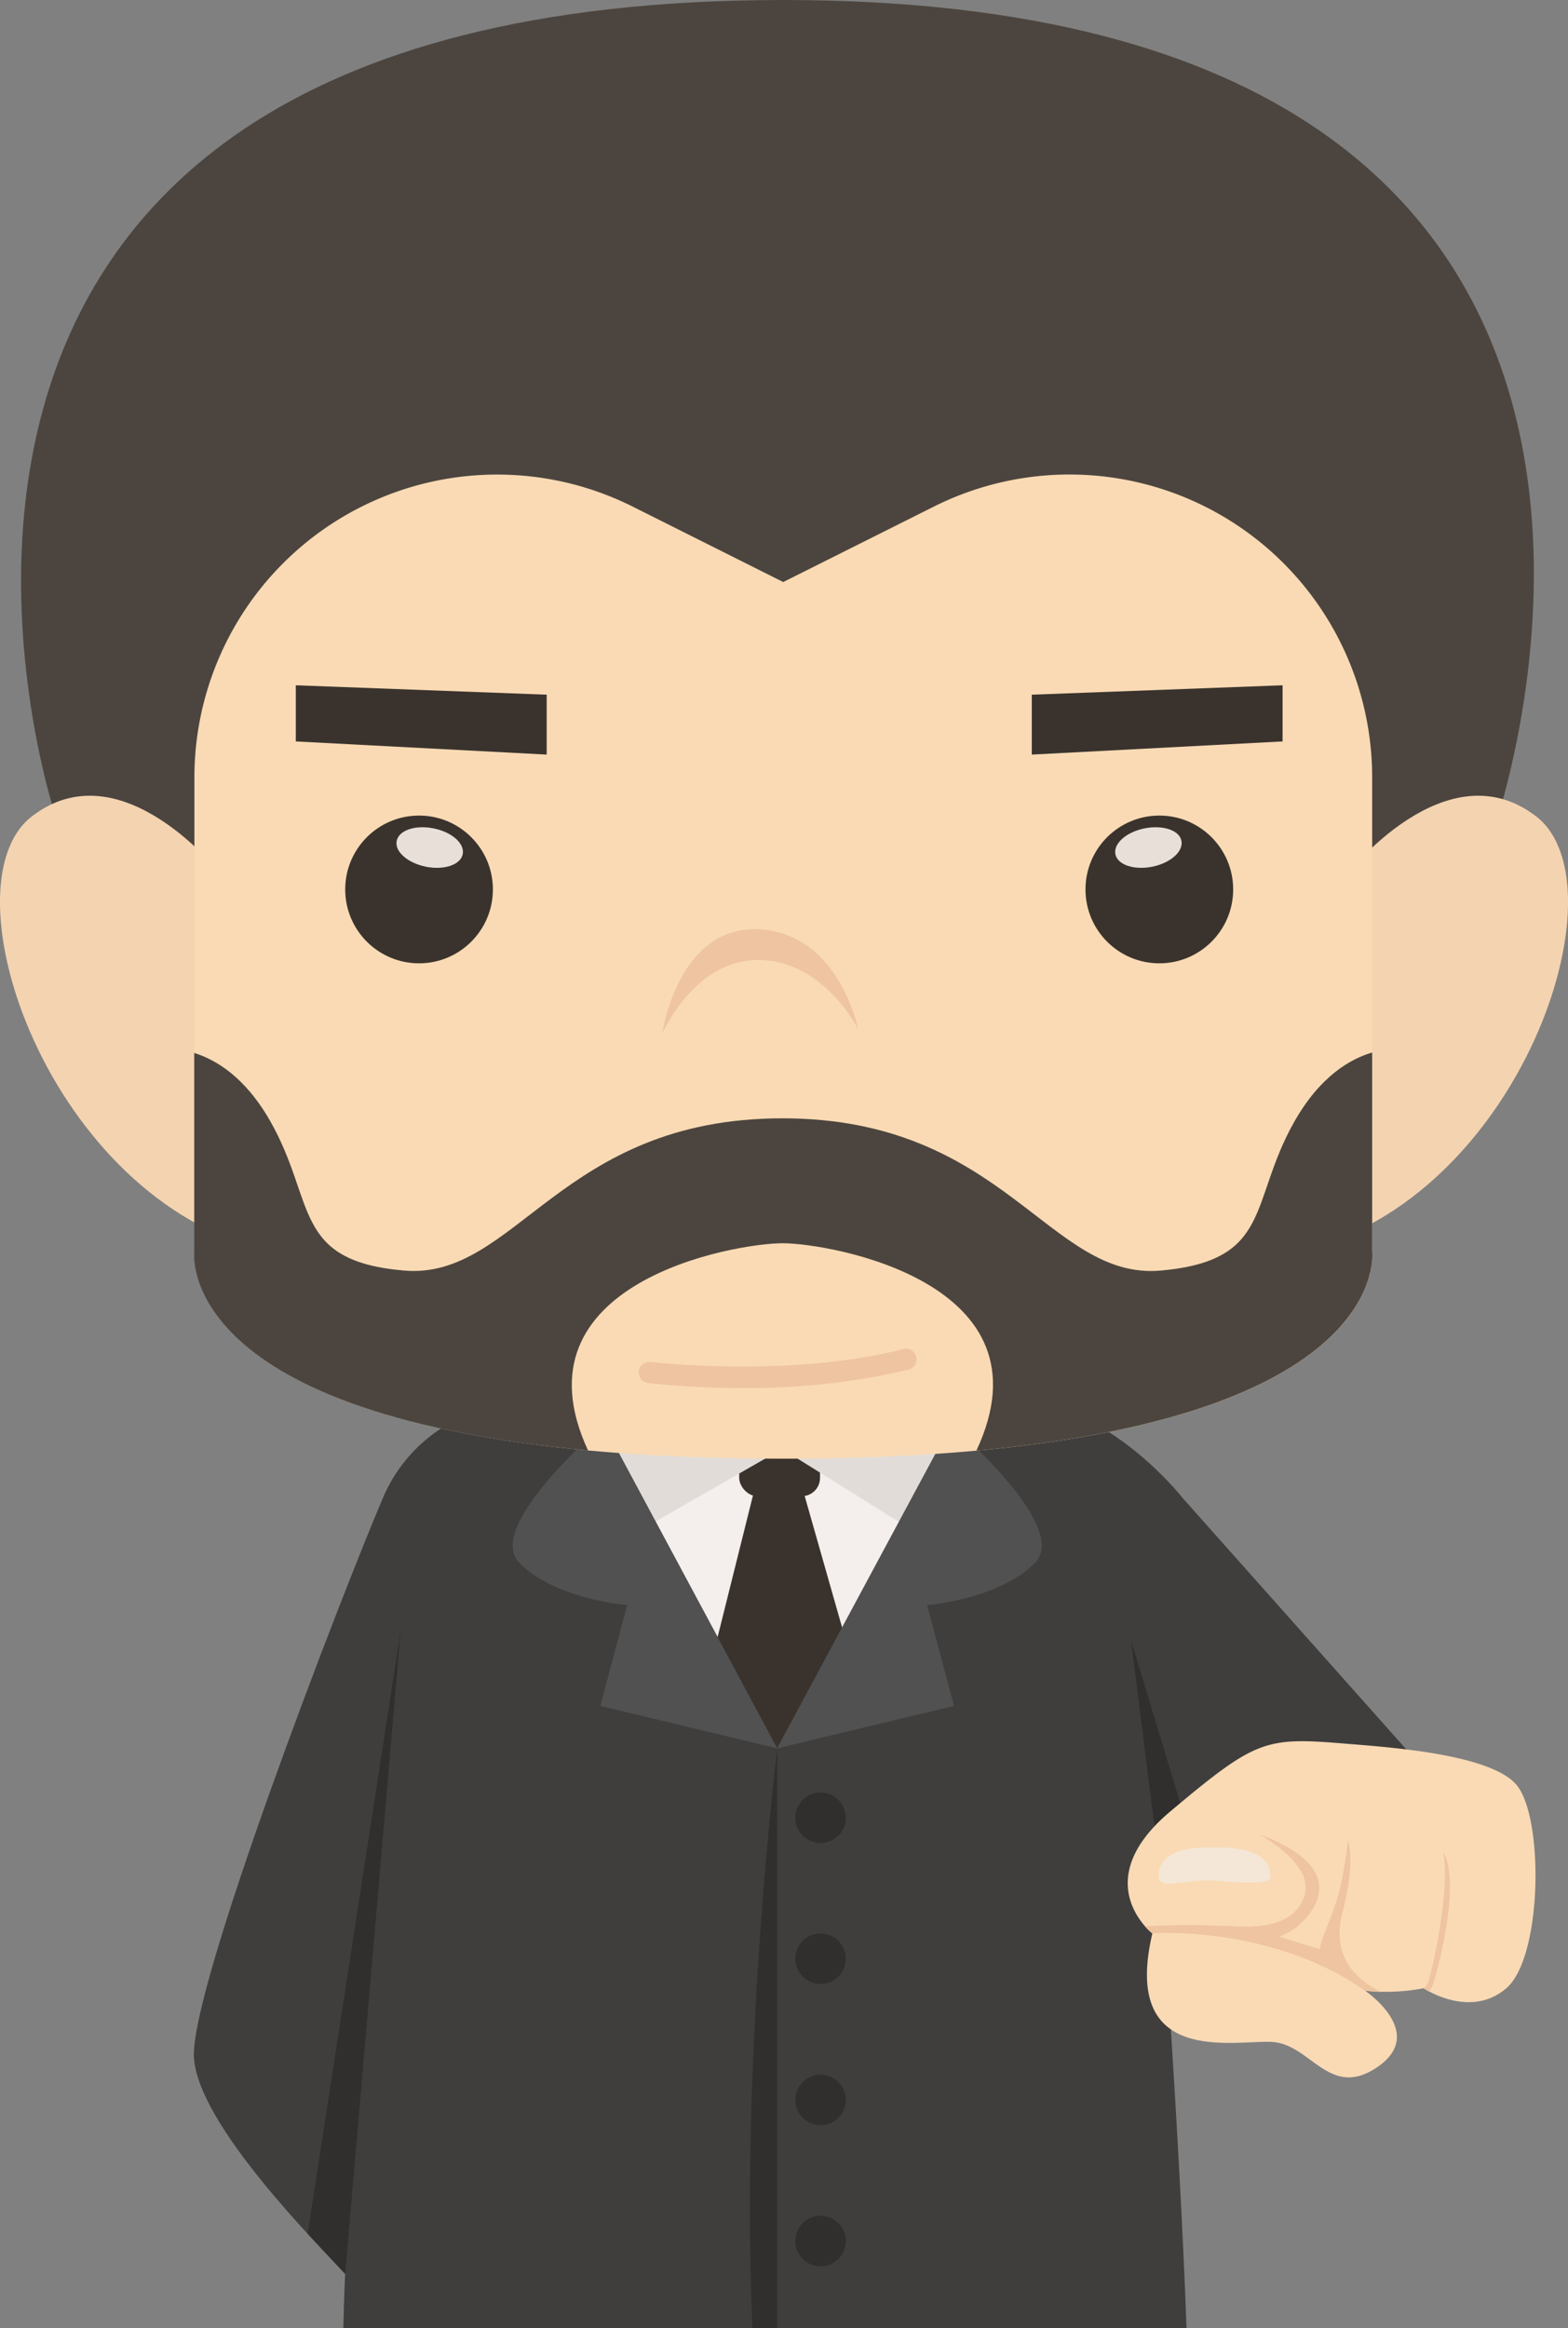 <svg xmlns="http://www.w3.org/2000/svg" viewBox="0 0 175.19 260"><rect x="0" y="0" width="175.19" height="260" fill="#808080" stroke="none"/><defs><style>.cls-1{fill:#f4efed;}.cls-2{fill:#3a332d;}.cls-3{fill:#e2dcd9;}.cls-4{fill:#3f3e3d;}.cls-5{fill:#302f2d;}.cls-6{fill:#515151;}.cls-7{fill:#f9dab4;}.cls-8{fill:#f4e7d7;}.cls-9{fill:#efc4a0;}.cls-10{fill:#4c453f;}.cls-11{fill:#f4d3b0;}.cls-12{fill:#e8dfd9;}</style></defs><title>资源 62</title><g id="图层_2" data-name="图层 2"><g id="Layer_1" data-name="Layer 1"><rect class="cls-1" x="64.58" y="150.73" width="45.7" height="53.18"/><rect class="cls-2" x="82.59" y="156.53" width="9.03" height="10.56" rx="2.04"/><polygon class="cls-2" points="84.36 166.07 69.33 226.26 88.38 241.76 106.63 225.77 89.62 166.07 84.36 166.07"/><polygon class="cls-3" points="62.85 154.02 62.85 175.88 87.38 161.81 109.9 175.88 110.86 153.93 62.85 154.02"/><path class="cls-4" d="M132.15,167.31S121.81,154.06,110,156.86l-3.7,2.24L86.85,195.25,65.68,155.82h-4s-13.95-.18-18.91,11.49-21.62,54.95-21.1,62.51,13.86,20.81,16.89,24.12c0,0-.12,2.51-.2,6.06h94.21c-.79-22-3-51.69-3-51.69L157.69,196Z"/><path class="cls-5" d="M84.07,260h2.78V195.25S82.68,228.6,84.07,260Z"/><path class="cls-5" d="M94.5,203a2.82,2.82,0,1,1-2.82-2.82A2.82,2.82,0,0,1,94.5,203Z"/><circle class="cls-5" cx="91.68" cy="218.74" r="2.82"/><path class="cls-5" d="M94.5,234.5a2.82,2.82,0,1,1-2.82-2.81A2.82,2.82,0,0,1,94.5,234.5Z"/><path class="cls-5" d="M94.5,250.27a2.82,2.82,0,1,1-2.82-2.82A2.82,2.82,0,0,1,94.5,250.27Z"/><path class="cls-6" d="M67.44,159.1S54.1,170.42,58,174.5s12.07,4.76,12.07,4.76l-3,11.25,19.76,4.74Z"/><path class="cls-6" d="M106.26,159.1s13.34,11.32,9.41,15.4-12.08,4.76-12.08,4.76l3,11.25-19.77,4.74Z"/><path class="cls-5" d="M38.57,253.94l6.19-71.78L34.37,249.45C36.21,251.46,37.76,253.06,38.57,253.94Z"/><polygon class="cls-5" points="129.53 208.31 126.38 183.23 133.46 206.6 129.53 208.31"/><path class="cls-7" d="M149.64,194.67c4.76.4,16.59,1.08,19.73,4.58s3,19.29-1.07,22.79-9.24,0-9.24,0a22,22,0,0,1-6.55.27s7.3,4.91,1,8.78c-5.08,3.11-7.13-2.79-11.35-3.05s-16.91,2.85-13.41-12.12c0,0-7.36-5.76,2-13.62S141.31,194,149.64,194.67Z"/><path class="cls-8" d="M135.37,206.3c2.68,0,6.57.22,6.57,3.31,0,1-3.89.55-6.75.4s-5.73,1.17-5.73-.51C129.46,206.74,132.69,206.3,135.37,206.3Z"/><path class="cls-9" d="M152.51,222.31a14.9,14.9,0,0,0,1.77.14c-2.56-1.29-5.64-3.77-4.26-9,1.47-5.58.59-7.93.59-7.93s-.27,2.55-.81,5c-.61,2.84-2,5.37-2.36,7.16l-4.53-1.41a6.68,6.68,0,0,0,2.32-1.37c2.44-2.24,4.76-6.64-4.61-10.08,0,0,6.21,3.27,5.14,6.83s-5.42,3.62-8,3.47a95,95,0,0,0-9.84,0,6.48,6.48,0,0,0,.8.78S142,214.94,152.51,222.31Z"/><path class="cls-9" d="M160.27,221.11c3.17-11.54,1-14.24,1-14.24.67,3.72-.74,10.92-1.56,14a2,2,0,0,1-.64,1.19,6.92,6.92,0,0,0,.62.36A5.48,5.48,0,0,0,160.27,221.11Z"/><path class="cls-10" d="M6.28,91.38S-24.72,0,87.51,0,166.9,92.63,166.9,92.63L88.48,121.29Z"/><path class="cls-11" d="M24.69,97.65S13.6,83.43,3.56,91.17s1.89,42.89,26.36,48.53Z"/><path class="cls-11" d="M150.5,97.65s11.09-14.22,21.13-6.48-1.88,42.89-26.35,48.53Z"/><path class="cls-7" d="M153.31,139.7V86.81a33.82,33.82,0,0,0-49-30.22L87.51,65,70.72,56.59a33.83,33.83,0,0,0-49,30.22V139.7s-3.15,23.2,65.81,23.2S153.31,139.7,153.31,139.7Z"/><path class="cls-10" d="M153.31,139.7V117.54c-2.42.71-5.79,2.62-8.66,7.66-5.14,9-2.38,15.56-14.93,16.69s-17.43-17-42.3-17-29.75,18.09-42.29,17-9.79-7.66-14.94-16.69c-2.8-4.92-6.07-6.86-8.49-7.61V139.7s-2.44,18,44,22.28C57,143.21,82.12,138.84,87.43,138.84s30.48,4.37,21.66,23.16C155.76,157.73,153.31,139.7,153.31,139.7Z"/><path class="cls-9" d="M74,115.4s1.7-12,10.72-11.62,11.15,11.13,11.15,11.13-3.91-7.79-11.27-7.7C77.5,107.29,74,115.4,74,115.4Z"/><path class="cls-9" d="M82.93,155a94.1,94.1,0,0,1-10.59-.56,1.18,1.18,0,0,1,.28-2.34c.16,0,15.49,1.83,28.31-1.44a1.18,1.18,0,1,1,.59,2.29A77.28,77.28,0,0,1,82.93,155Z"/><circle class="cls-2" cx="46.82" cy="99.33" r="8.25"/><path class="cls-12" d="M44.32,93.91c-.24,1.18,1.22,2.47,3.26,2.88s3.88-.21,4.12-1.4-1.22-2.47-3.26-2.88S44.56,92.72,44.32,93.91Z"/><polygon class="cls-2" points="33.05 76.53 33.05 82.8 61.08 84.27 61.08 77.58 33.05 76.53"/><circle class="cls-2" cx="129.53" cy="99.33" r="8.25"/><path class="cls-12" d="M132,93.91c.23,1.18-1.22,2.47-3.26,2.88s-3.89-.21-4.12-1.4,1.22-2.47,3.25-2.88S131.8,92.72,132,93.91Z"/><polygon class="cls-2" points="143.3 76.53 143.3 82.8 115.28 84.27 115.28 77.58 143.3 76.53"/></g></g></svg>